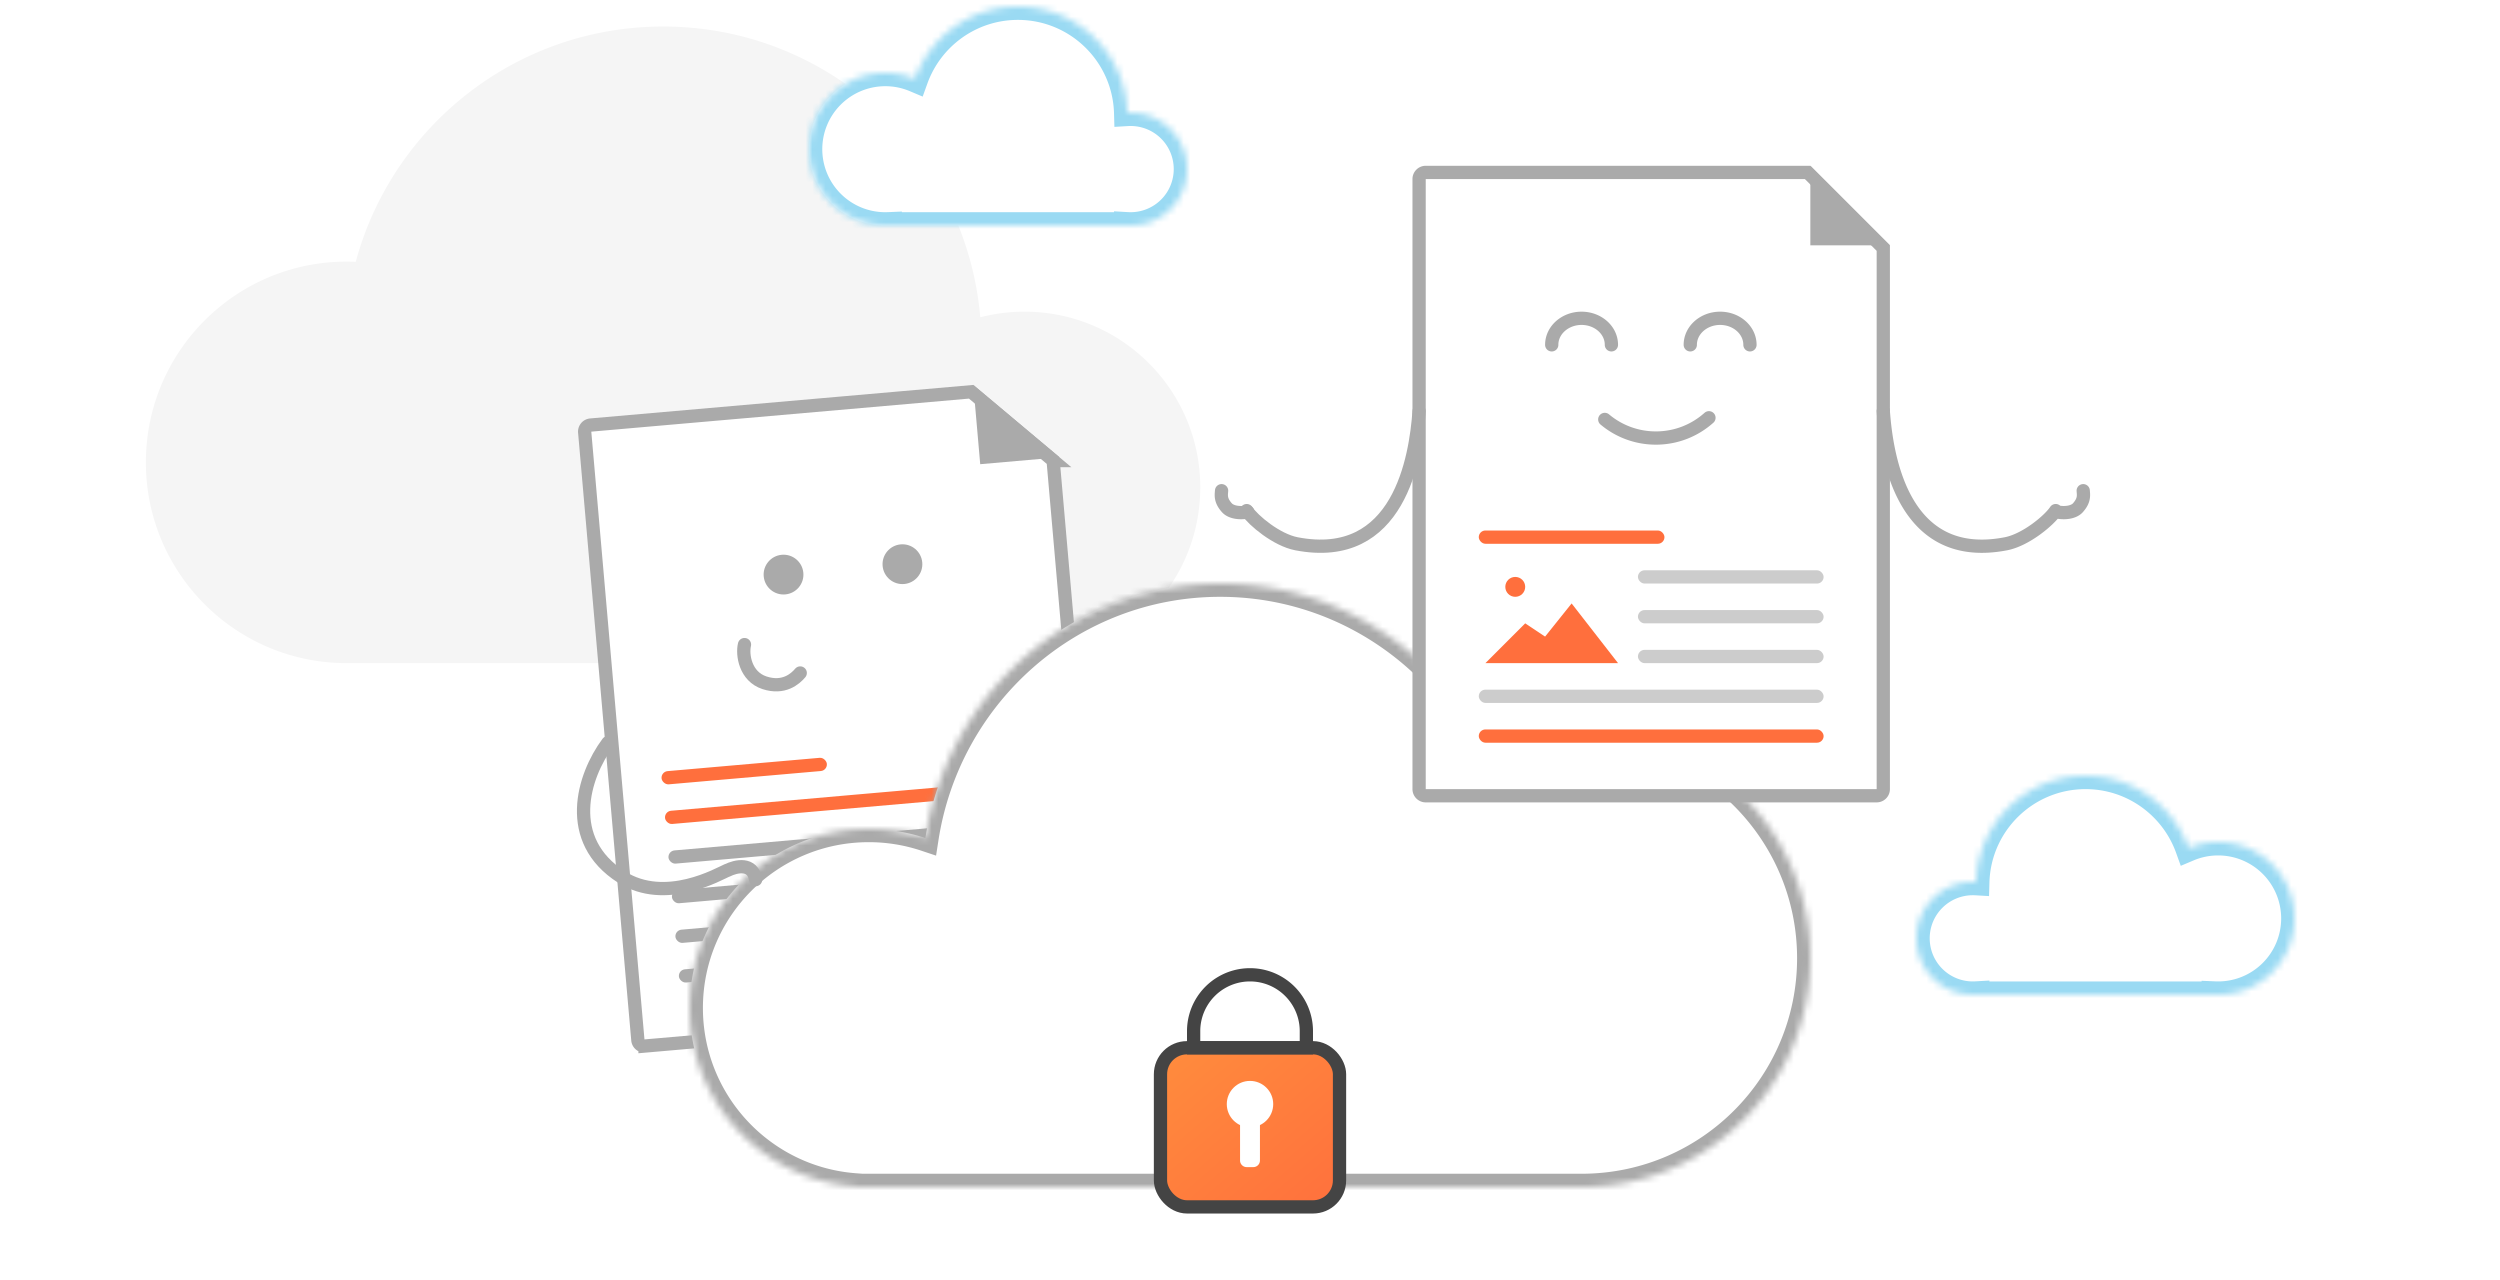 <svg width="377" height="193" viewBox="0 0 377 193" fill="none" xmlns="http://www.w3.org/2000/svg">
    <g clip-path="url(#a)">
        <path fill-rule="evenodd" clip-rule="evenodd" d="M154.5 100H52v-.001c-16.594-.147-30-13.644-30-30.273 0-16.72 13.554-30.274 30.274-30.274.46 0 .919.01 1.374.03C59.155 19.044 77.822 4 100 4c25.111 0 45.718 19.282 47.823 43.848A26.546 26.546 0 0 1 154.5 47c14.636 0 26.5 11.864 26.5 26.5 0 14.469-11.595 26.229-26 26.495V100h-.5Z" fill="#F5F5F5"/>
        <mask id="b" fill="#fff">
            <path fill-rule="evenodd" clip-rule="evenodd" d="M334 149.989c.166.007.332.011.5.011 6.351 0 11.5-5.149 11.5-11.5s-5.149-11.5-11.5-11.5a11.45 11.45 0 0 0-4.474.903C327.734 121.545 321.648 117 314.5 117c-8.95 0-16.236 7.127-16.493 16.015a8.5 8.5 0 1 0-.007 16.971V150h36v-.011Z"/>
        </mask>
        <path fill-rule="evenodd" clip-rule="evenodd" d="M334 149.989c.166.007.332.011.5.011 6.351 0 11.5-5.149 11.5-11.5s-5.149-11.5-11.5-11.5a11.45 11.45 0 0 0-4.474.903C327.734 121.545 321.648 117 314.5 117c-8.95 0-16.236 7.127-16.493 16.015a8.5 8.5 0 1 0-.007 16.971V150h36v-.011Z" fill="#fff"/>
        <path d="M334 149.989h-2v-2.087l2.085.089-.085 1.998Zm-3.974-22.086.779 1.842-1.944.822-.716-1.986 1.881-.678Zm-32.019 5.112 1.999.058-.059 2.059-2.057-.121.117-1.996ZM298 149.986l-.116-1.997 2.116-.123v2.12h-2Zm0 .014v2h-2v-2h2Zm36 0h2v2h-2v-2Zm.085-2.009c.138.006.276.009.415.009v4c-.196 0-.391-.004-.585-.013l.17-3.996Zm.415.009a9.5 9.5 0 0 0 9.5-9.5h4c0 7.456-6.044 13.5-13.5 13.5v-4Zm9.5-9.5a9.5 9.5 0 0 0-9.5-9.5v-4c7.456 0 13.5 6.044 13.5 13.5h-4Zm-9.5-9.5a9.46 9.46 0 0 0-3.695.745l-1.557-3.685A13.47 13.47 0 0 1 334.5 125v4Zm-6.355-.419c-2.016-5.59-7.367-9.581-13.645-9.581v-4c8.017 0 14.839 5.099 17.408 12.224l-3.763 1.357ZM314.5 119c-7.865 0-14.268 6.263-14.494 14.073l-3.998-.116C296.296 122.99 304.464 115 314.5 115v4Zm-16.61 16.011a7.195 7.195 0 0 0-.39-.011v-4c.209 0 .418.006.624.018l-.234 3.993Zm-.39-.011a6.5 6.5 0 0 0-6.5 6.5h-4c0-5.799 4.701-10.5 10.5-10.5v4Zm-6.5 6.5a6.5 6.5 0 0 0 6.5 6.5v4c-5.799 0-10.5-4.701-10.5-10.5h4Zm6.5 6.5c.129 0 .257-.004.384-.011l.232 3.993c-.204.012-.41.018-.616.018v-4Zm2.5 1.986V150h-4v-.014h4ZM298 148h16.5v4H298v-4Zm16.5 0H334v4h-19.5v-4Zm17.5 2v-.011h4V150h-4Z" fill="#9ADAF3" mask="url(#b)"/>
        <mask id="c" fill="#fff">
            <path fill-rule="evenodd" clip-rule="evenodd" d="M134 33.99c-.166.006-.332.01-.5.01-6.351 0-11.5-5.149-11.5-11.5S127.149 11 133.5 11c1.587 0 3.099.321 4.474.903C140.266 5.545 146.352 1 153.5 1c8.95 0 16.236 7.127 16.493 16.015a8.5 8.5 0 1 1 .007 16.97V34h-36v-.01Z"/>
        </mask>
        <path fill-rule="evenodd" clip-rule="evenodd" d="M134 33.99c-.166.006-.332.01-.5.01-6.351 0-11.5-5.149-11.5-11.5S127.149 11 133.5 11c1.587 0 3.099.321 4.474.903C140.266 5.545 146.352 1 153.5 1c8.95 0 16.236 7.127 16.493 16.015a8.5 8.5 0 1 1 .007 16.97V34h-36v-.01Z" fill="#fff"/>
        <path d="M134 33.99h2v-2.088l-2.085.09.085 1.997Zm3.974-22.087-.779 1.842 1.944.822.716-1.986-1.881-.678Zm32.019 5.112-1.999.058.059 2.06 2.057-.122-.117-1.996Zm.007 16.97.116-1.996-2.116-.123v2.12h2Zm0 .015v2h2v-2h-2Zm-36 0h-2v2h2v-2Zm-.085-2.009a9.87 9.87 0 0 1-.415.009v4c.196 0 .391-.004.585-.013l-.17-3.996ZM133.5 32a9.5 9.5 0 0 1-9.5-9.5h-4c0 7.456 6.044 13.5 13.5 13.5v-4Zm-9.5-9.5a9.5 9.5 0 0 1 9.5-9.5V9c-7.456 0-13.5 6.044-13.5 13.5h4Zm9.5-9.5a9.46 9.46 0 0 1 3.695.745l1.557-3.685A13.462 13.462 0 0 0 133.5 9v4Zm6.355-.419C141.871 6.991 147.222 3 153.5 3v-4c-8.017 0-14.839 5.099-17.408 12.224l3.763 1.357ZM153.5 3c7.865 0 14.268 6.263 14.494 14.073l3.998-.116C171.704 6.99 163.536-1 153.5-1v4Zm16.61 16.011c.129-.007.259-.011.39-.011v-4c-.209 0-.418.006-.624.018l.234 3.993Zm.39-.011a6.5 6.5 0 0 1 6.5 6.5h4c0-5.799-4.701-10.5-10.5-10.5v4Zm6.5 6.5a6.5 6.5 0 0 1-6.5 6.5v4c5.799 0 10.5-4.701 10.5-10.5h-4Zm-6.5 6.5a6.6 6.6 0 0 1-.384-.011l-.232 3.993c.204.012.41.018.616.018v-4Zm-2.5 1.986V34h4v-.014h-4ZM170 32h-16.5v4H170v-4Zm-16.5 0H134v4h19.5v-4ZM136 34v-.01h-4V34h4Z" fill="#9ADAF3" mask="url(#c)"/>
        <path d="m158.812 69.454 7.11 81.276a.999.999 0 0 1-.909 1.083l-67.74 5.927a1 1 0 0 1-1.084-.909l-8.018-91.65a1 1 0 0 1 .908-1.084l57.367-5.019 12.366 10.376Z" fill="#fff" stroke="#AAA" stroke-width="2"/>
        <rect x="102.291" y="146.258" width="52" height="2" rx="1" transform="rotate(-5 102.291 146.258)" fill="#AAA"/>
        <rect x="101.768" y="140.281" width="52" height="2" rx="1" transform="rotate(-5 101.768 140.281)" fill="#AAA"/>
        <rect x="101.244" y="134.304" width="52" height="2" rx="1" transform="rotate(-5 101.244 134.304)" fill="#AAA"/>
        <rect x="100.721" y="128.327" width="52" height="2" rx="1" transform="rotate(-5 100.721 128.327)" fill="#AAA"/>
        <rect x="100.199" y="122.35" width="52" height="2" rx="1" transform="rotate(-5 100.199 122.35)" fill="#FF6F3D"/>
        <rect x="99.676" y="116.373" width="25.022" height="2" rx="1" transform="rotate(-5 99.676 116.373)" fill="#FF6F3D"/>
        <path d="m146.771 58.046 13.001 10.908L147.817 70l-1.046-11.954Z" fill="#AAA"/>
        <circle cx="118.156" cy="86.649" r="3" transform="rotate(-5 118.156 86.649)" fill="#AAA"/>
        <circle cx="136.088" cy="85.08" r="3" transform="rotate(-5 136.088 85.08)" fill="#AAA"/>
        <path d="M112.269 97.203c-.368 1.537.119 4.807 3.013 5.759 2.894.951 4.634-.573 5.392-1.476" stroke="#AAA" stroke-width="2" stroke-linecap="round"/>
        <g filter="url(#d)">
            <mask id="e" fill="#fff">
                <path fill-rule="evenodd" clip-rule="evenodd" d="M131 172h108v-.004c18.823-.267 34-15.609 34-34.496 0-19.054-15.446-34.5-34.5-34.5a34.381 34.381 0 0 0-14.274 3.082C216.826 91.206 201.592 81 184 81c-22.458 0-41.073 16.634-44.452 38.381A26.975 26.975 0 0 0 131 118c-14.912 0-27 12.088-27 27 0 14.239 11.022 25.904 25 26.927V172h2Z"/>
            </mask>
            <path fill-rule="evenodd" clip-rule="evenodd" d="M131 172h108v-.004c18.823-.267 34-15.609 34-34.496 0-19.054-15.446-34.5-34.5-34.5a34.381 34.381 0 0 0-14.274 3.082C216.826 91.206 201.592 81 184 81c-22.458 0-41.073 16.634-44.452 38.381A26.975 26.975 0 0 0 131 118c-14.912 0-27 12.088-27 27 0 14.239 11.022 25.904 25 26.927V172h2Z" fill="#fff"/>
            <path d="M239 172h2v2h-2v-2Zm0-.004h-2v-1.971l1.972-.028.028 1.999Zm-14.774-65.914.828 1.821-1.758.8-.861-1.73 1.791-.891Zm-84.678 13.299 1.976.307-.364 2.339-2.245-.749.633-1.897ZM129 171.927l.146-1.995 1.854.136v1.859h-2Zm0 .073v2h-2v-2h2Zm2-2h53v4h-53v-4Zm53 0h54.5v4H184v-4Zm54.5 0h.5v4h-.5v-4Zm-1.5 2v-.004h4V172h-4Zm1.972-2.003C256.703 169.745 271 155.292 271 137.5h4c0 19.982-16.056 36.213-35.972 36.496l-.056-3.999ZM271 137.5c0-17.949-14.551-32.5-32.5-32.5v-4c20.158 0 36.5 16.342 36.5 36.5h-4ZM238.5 105a32.37 32.37 0 0 0-13.446 2.903l-1.657-3.641A36.37 36.37 0 0 1 238.5 101v4Zm-16.065 1.973C215.356 92.743 200.795 83 184 83v-4c18.388 0 34.295 10.67 42.016 26.191l-3.581 1.782ZM184 83c-21.44 0-39.243 15.884-42.476 36.688l-3.953-.614C141.097 96.384 160.525 79 184 79v4Zm-45.085 38.278A24.99 24.99 0 0 0 131 120v-4c3.205 0 6.293.521 9.18 1.484l-1.265 3.794ZM131 120c-13.807 0-25 11.193-25 25h-4c0-16.016 12.984-29 29-29v4Zm-25 25c0 13.183 10.206 23.985 23.146 24.932l-.292 3.99C113.839 172.822 102 160.295 102 145h4Zm25 26.927V172h-4v-.073h4ZM129 170h2v4h-2v-4Z" fill="#AAA" mask="url(#e)"/>
        </g>
        <path d="M91.668 112c-3.771 5.061-6.682 14.689 2.06 20.256 6.648 4.234 14.74-.507 15.94-1.013m0 .018c1.259-.644 3.879-1.267 4.281 1.386" stroke="#AAA" stroke-width="2" stroke-linecap="round"/>
        <g filter="url(#f)">
            <path d="M284 30.414V112a1 1 0 0 1-1 1h-68a1 1 0 0 1-1-1V20a1 1 0 0 1 1-1h57.586L284 30.414Z" fill="#fff" stroke="#AAA" stroke-width="2"/>
            <path d="m273 18 12 12h-12V18Z" fill="#AAA"/>
            <path d="M214 55c-.5 7-3 23-18.5 20-2.979-.577-6.5-3.5-7.5-5" stroke="#AAA" stroke-width="2" stroke-linecap="round"/>
            <path d="M184.214 67c-.045.665-.217 1.43.804 2.57.649.724 2.056.867 3.147.623M284 55c.5 7 3 23 18.5 20 2.979-.577 6.5-3.5 7.5-5m4.15-3c.045.665.216 1.43-.805 2.57-.649.724-2.056.867-3.147.623M243 45c0-2.21-2.015-4-4.5-4s-4.5 1.79-4.5 4m29.893 0c0-2.21-2.015-4-4.5-4-2.486 0-4.5 1.79-4.5 4M242 56.252a11.951 11.951 0 0 0 7.709 2.804c3.073 0 5.877-1.156 8-3.056" stroke="#AAA" stroke-width="2" stroke-linecap="round"/>
            <rect x="247" y="79" width="28" height="2" rx="1" fill="#CCC"/>
            <rect x="223" y="73" width="28" height="2" rx="1" fill="#FF6F3D"/>
            <rect x="247" y="85" width="28" height="2" rx="1" fill="#CCC"/>
            <rect x="247" y="91" width="28" height="2" rx="1" fill="#CCC"/>
            <rect x="223" y="97" width="52" height="2" rx="1" fill="#CCC"/>
            <rect x="223" y="103" width="52" height="2" rx="1" fill="#FF6F3D"/>
            <path d="m230 87-6 6h20l-7-9-4 5-3-2Z" fill="#FF6F3D"/>
            <circle cx="228.5" cy="81.5" r="1.5" fill="#FF6F3D"/>
        </g>
        <rect x="175" y="158" width="27" height="24" rx="4" fill="url(#g)" stroke="#444" stroke-width="2"/>
        <circle cx="188.5" cy="166.5" r="3.5" fill="#fff"/>
        <path d="M187 168h3v7a1 1 0 0 1-1 1h-1a1 1 0 0 1-1-1v-7Z" fill="#fff"/>
        <path d="M197 155.5v2.5h-17v-2.5a8.5 8.5 0 0 1 17 0Z" stroke="#444" stroke-width="2"/>
    </g>
    <defs>
        <filter id="d" x="79" y="63" width="219" height="141" filterUnits="userSpaceOnUse" color-interpolation-filters="sRGB">
            <feFlood flood-opacity="0" result="BackgroundImageFix"/>
            <feColorMatrix in="SourceAlpha" values="0 0 0 0 0 0 0 0 0 0 0 0 0 0 0 0 0 0 127 0" result="hardAlpha"/>
            <feOffset dy="7"/>
            <feGaussianBlur stdDeviation="12.5"/>
            <feColorMatrix values="0 0 0 0 0.333 0 0 0 0 0.333 0 0 0 0 0.333 0 0 0 0.15 0"/>
            <feBlend in2="BackgroundImageFix" result="effect1_dropShadow_1769_9072"/>
            <feBlend in="SourceGraphic" in2="effect1_dropShadow_1769_9072" result="shape"/>
        </filter>
        <filter id="f" x="158.176" y="0" width="182.012" height="146" filterUnits="userSpaceOnUse" color-interpolation-filters="sRGB">
            <feFlood flood-opacity="0" result="BackgroundImageFix"/>
            <feColorMatrix in="SourceAlpha" values="0 0 0 0 0 0 0 0 0 0 0 0 0 0 0 0 0 0 127 0" result="hardAlpha"/>
            <feOffset dy="7"/>
            <feGaussianBlur stdDeviation="12.5"/>
            <feColorMatrix values="0 0 0 0 0.333 0 0 0 0 0.333 0 0 0 0 0.333 0 0 0 0.15 0"/>
            <feBlend in2="BackgroundImageFix" result="effect1_dropShadow_1769_9072"/>
            <feBlend in="SourceGraphic" in2="effect1_dropShadow_1769_9072" result="shape"/>
        </filter>
        <linearGradient id="g" x1="174" y1="155.984" x2="199.739" y2="185.814" gradientUnits="userSpaceOnUse">
            <stop stop-color="#FF8E3D"/>
            <stop offset="1" stop-color="#FF6F3D"/>
        </linearGradient>
        <clipPath id="a">
            <path fill="#fff" d="M0 0h377v193H0z"/>
        </clipPath>
    </defs>
</svg>
